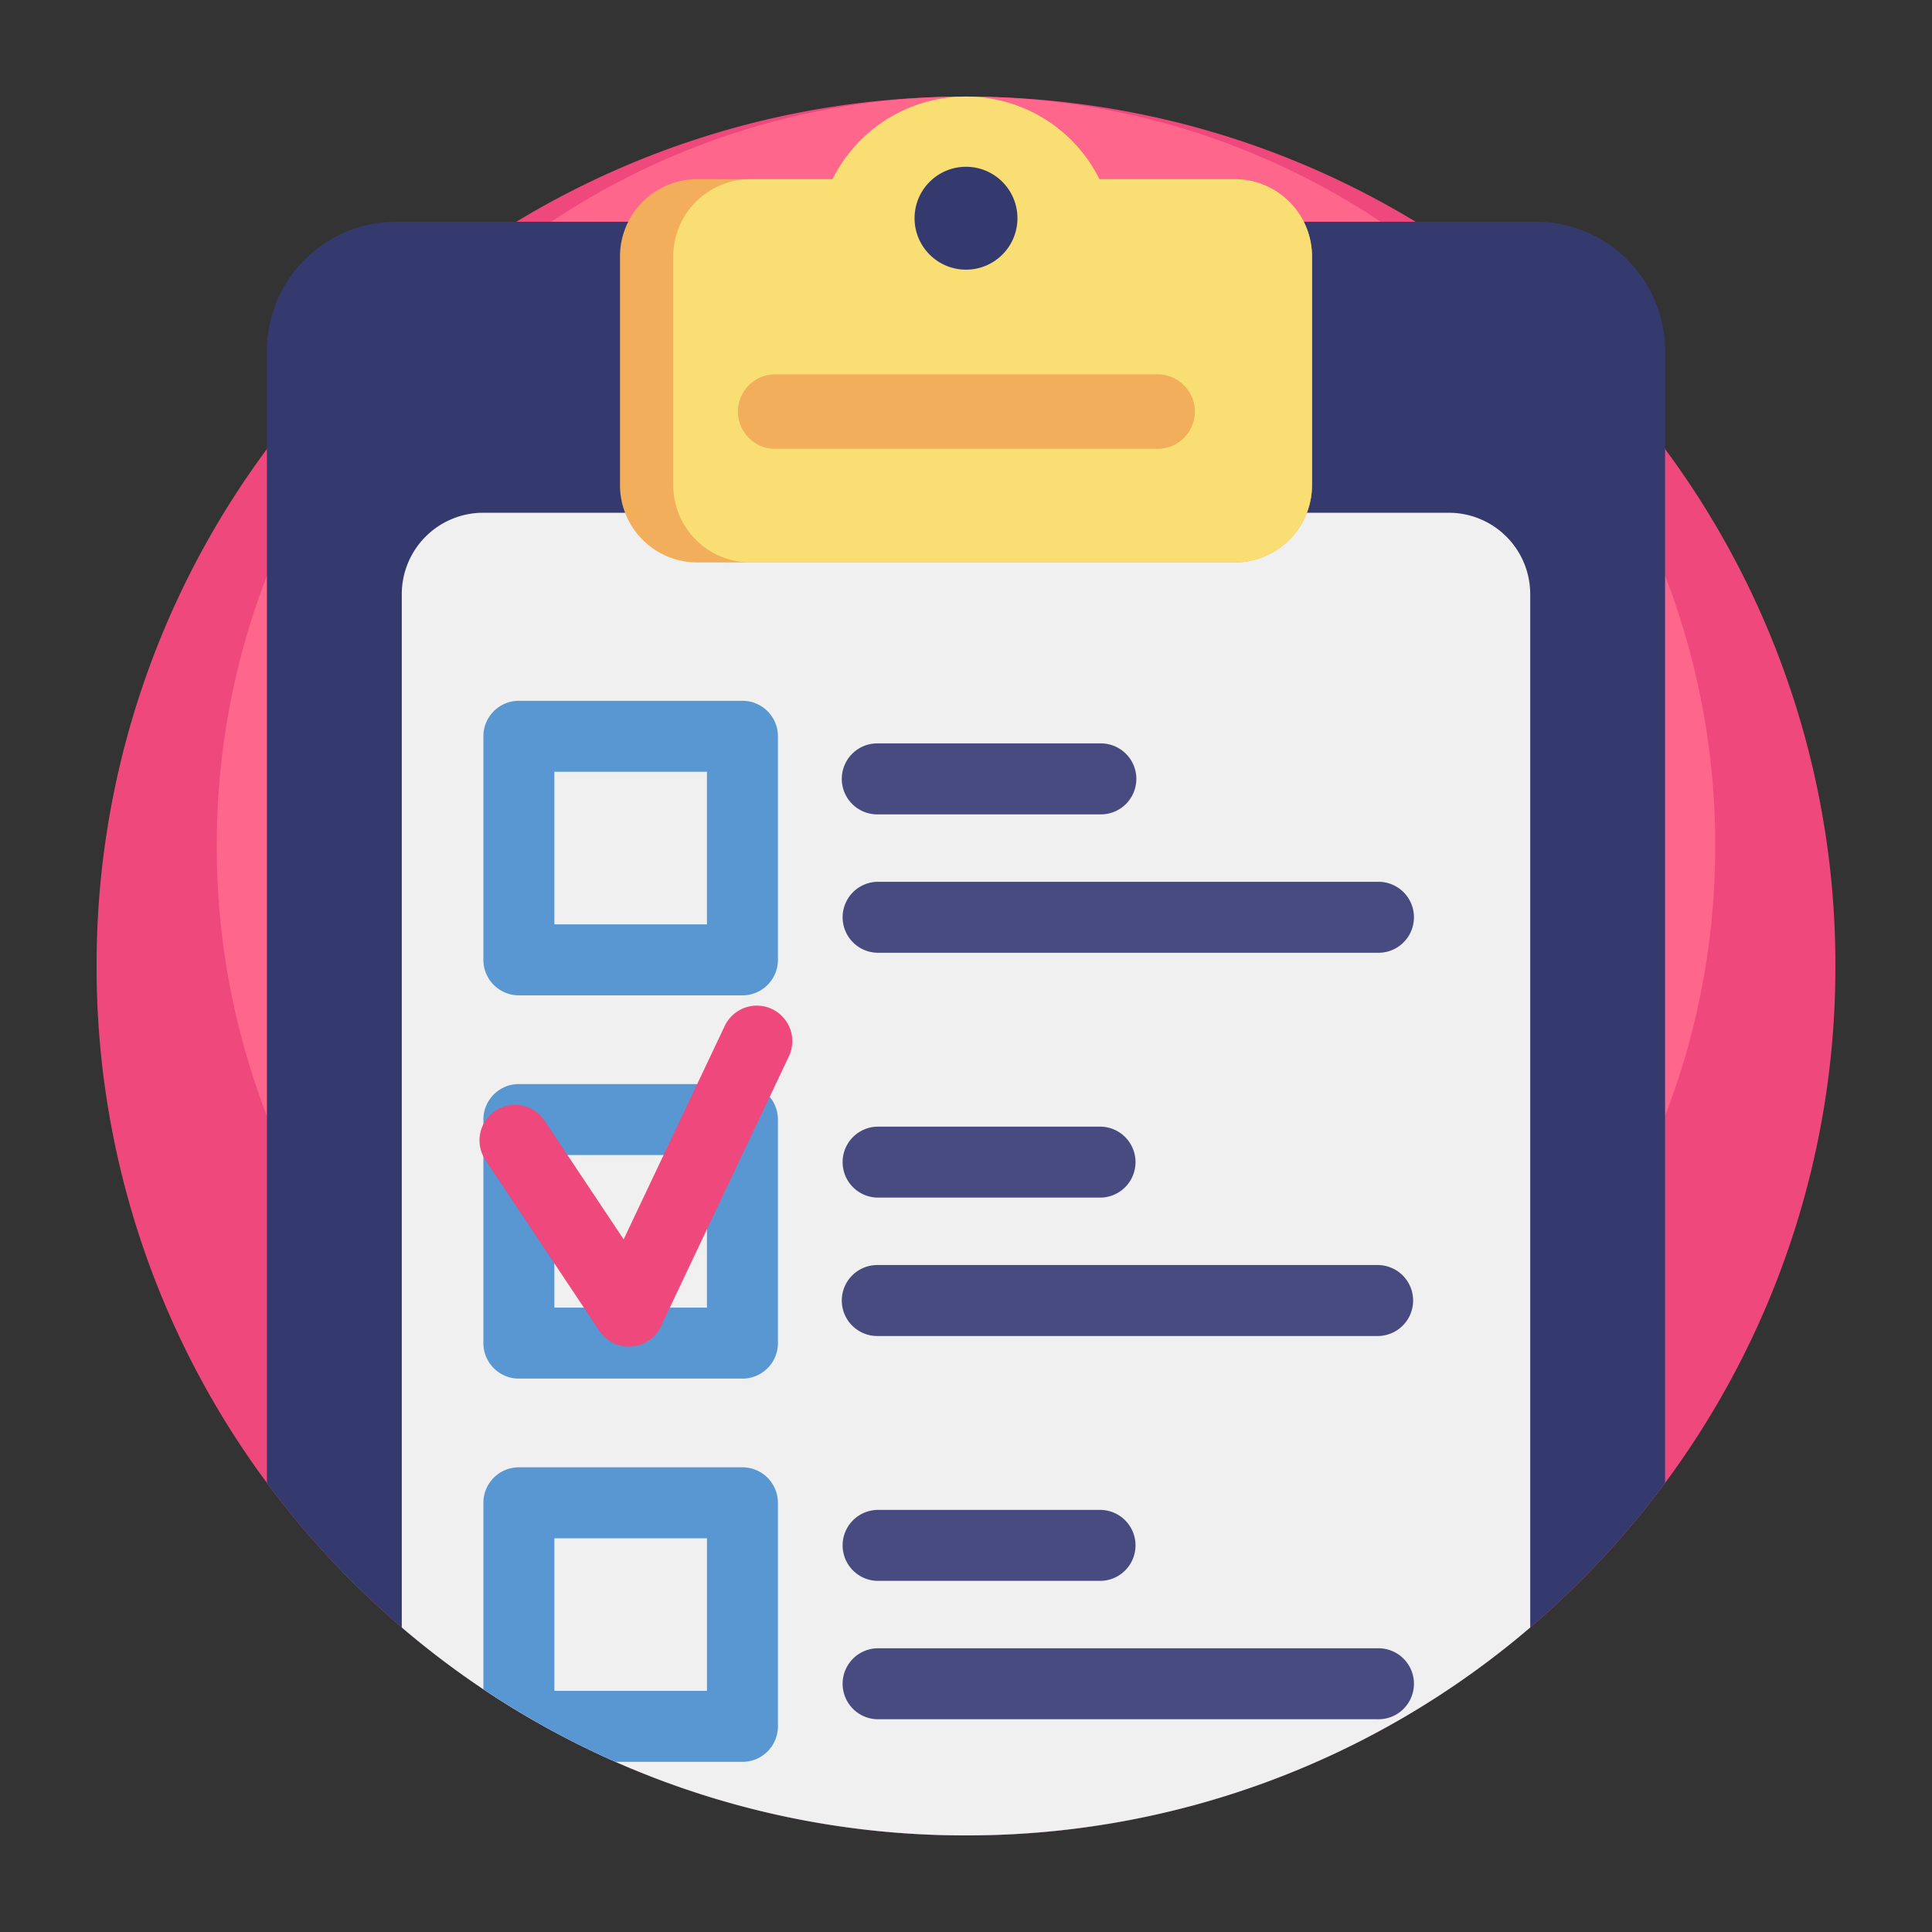 <svg xmlns="http://www.w3.org/2000/svg" width="100" height="100" viewBox="0 0 100 100">
    <rect x="0" y="0" width="100" height="100" fill="#333333" stroke="none"/>
    <g fill="none" fill-rule="nonzero" transform="translate(5 5)">
        <path fill="#EF487D" d="M90 45a44.803 44.803 0 0 1-8.816 26.758 45.27 45.27 0 0 1-6.98 7.479A44.815 44.815 0 0 1 45 90a44.823 44.823 0 0 1-29.204-10.763 45.27 45.27 0 0 1-6.98-7.48A44.803 44.803 0 0 1 0 45a44.803 44.803 0 0 1 8.816-26.758 45.24 45.24 0 0 1 12.91-11.764A44.778 44.778 0 0 1 45.177.002c8.453.031 16.355 2.391 23.097 6.476a45.24 45.24 0 0 1 12.91 11.764A44.802 44.802 0 0 1 90 45z"/>
        <path fill="#FF668C" d="M83.78 38.78a38.61 38.61 0 0 1-7.598 23.059 39.025 39.025 0 0 1-6.014 6.446A38.62 38.62 0 0 1 45 77.56a38.628 38.628 0 0 1-25.167-9.276 39.004 39.004 0 0 1-6.015-6.445 38.61 38.61 0 0 1-7.598-23.06 38.61 38.61 0 0 1 7.598-23.058A38.99 38.99 0 0 1 24.944 5.583 38.588 38.588 0 0 1 45 0a38.564 38.564 0 0 1 20.056 5.583A38.985 38.985 0 0 1 76.182 15.72 38.61 38.61 0 0 1 83.78 38.78z"/>
        <path fill="#343A6E" d="M81.184 13.166v58.591a45.27 45.27 0 0 1-6.98 7.48A44.814 44.814 0 0 1 45 90a44.823 44.823 0 0 1-29.204-10.763 45.27 45.27 0 0 1-6.98-7.48V13.166a6.687 6.687 0 0 1 6.688-6.688h58.992a6.687 6.687 0 0 1 6.688 6.688z"/>
        <path fill="#F0F0F0" d="M74.204 25.755v53.482A44.815 44.815 0 0 1 45 90a44.823 44.823 0 0 1-29.204-10.763V25.755a4.214 4.214 0 0 1 4.213-4.215h49.98a4.215 4.215 0 0 1 4.215 4.215z"/>
        <path fill="#F2AE5A" d="M62.908 8.276V20.11a4 4 0 0 1-4.003 4.002H31.094a4 4 0 0 1-4.003-4.002V8.276a4 4 0 0 1 4.003-4.002h7.001a7.713 7.713 0 0 1 13.81 0h7a4 4 0 0 1 4.003 4.002z"/>
        <path fill="#F9DF73" d="M62.908 8.276V20.11a4 4 0 0 1-4.003 4.002H33.85a4 4 0 0 1-4.003-4.002V8.276a4 4 0 0 1 4.003-4.002h4.246a7.713 7.713 0 0 1 13.39-.733c.118.19.22.364.305.517.042.077.08.15.114.216h7.002a4 4 0 0 1 4.002 4.002z"/>
        <circle cx="45" cy="6.295" r="2.663" fill="#343A6E"/>
        <path fill="#F2AE5A" d="M54.918 18.233H35.08a1.929 1.929 0 0 1 0-3.857h19.837a1.928 1.928 0 1 1 0 3.857z"/>
        <path fill="#5897D1" d="M33.428 46.519H21.857a1.837 1.837 0 0 1-1.837-1.837V33.111c0-1.015.823-1.837 1.837-1.837h11.571c1.015 0 1.837.822 1.837 1.837v11.571a1.837 1.837 0 0 1-1.837 1.837zm-9.734-3.674h7.898v-7.898h-7.898v7.898z"/>
        <g fill="#484B7F">
            <path d="M51.98 37.152H40.408a1.837 1.837 0 0 1 0-3.674H51.98a1.837 1.837 0 0 1 0 3.674zM66.306 44.315H40.408a1.837 1.837 0 0 1 0-3.673h25.898a1.837 1.837 0 1 1 0 3.673z"/>
        </g>
        <path fill="#5897D1" d="M33.428 66.356H21.857a1.837 1.837 0 0 1-1.837-1.837V52.947c0-1.014.823-1.836 1.837-1.836h11.571c1.015 0 1.837.822 1.837 1.836V64.52a1.837 1.837 0 0 1-1.837 1.837zm-9.734-3.674h7.898v-7.898h-7.898v7.898z"/>
        <g fill="#484B7F">
            <path d="M51.98 56.988H40.408a1.837 1.837 0 0 1 0-3.673H51.98a1.837 1.837 0 0 1 0 3.673zM66.306 64.152H40.408a1.837 1.837 0 0 1 0-3.674h25.898a1.837 1.837 0 1 1 0 3.674z"/>
        </g>
        <path fill="#5897D1" d="M33.428 70.948H21.857a1.837 1.837 0 0 0-1.837 1.836v9.65a44.73 44.73 0 0 0 6.838 3.759h6.57a1.837 1.837 0 0 0 1.837-1.837V72.784a1.837 1.837 0 0 0-1.837-1.836zm-1.836 11.57h-7.898v-7.897h7.898v7.898z"/>
        <g fill="#484B7F">
            <path d="M51.98 76.825H40.408a1.837 1.837 0 0 1 0-3.673H51.98a1.837 1.837 0 0 1 0 3.673zM66.306 83.988H40.408a1.837 1.837 0 0 1 0-3.673h25.898a1.837 1.837 0 1 1 0 3.673z"/>
        </g>
        <path fill="#EF487D" d="M27.55 64.702c-.61 0-1.185-.304-1.527-.817l-5.878-8.817a1.837 1.837 0 1 1 3.057-2.037l4.078 6.117 5.224-11.028a1.837 1.837 0 1 1 3.32 1.573L29.21 63.652a1.837 1.837 0 0 1-1.66 1.05z"/>
    </g>
</svg>
